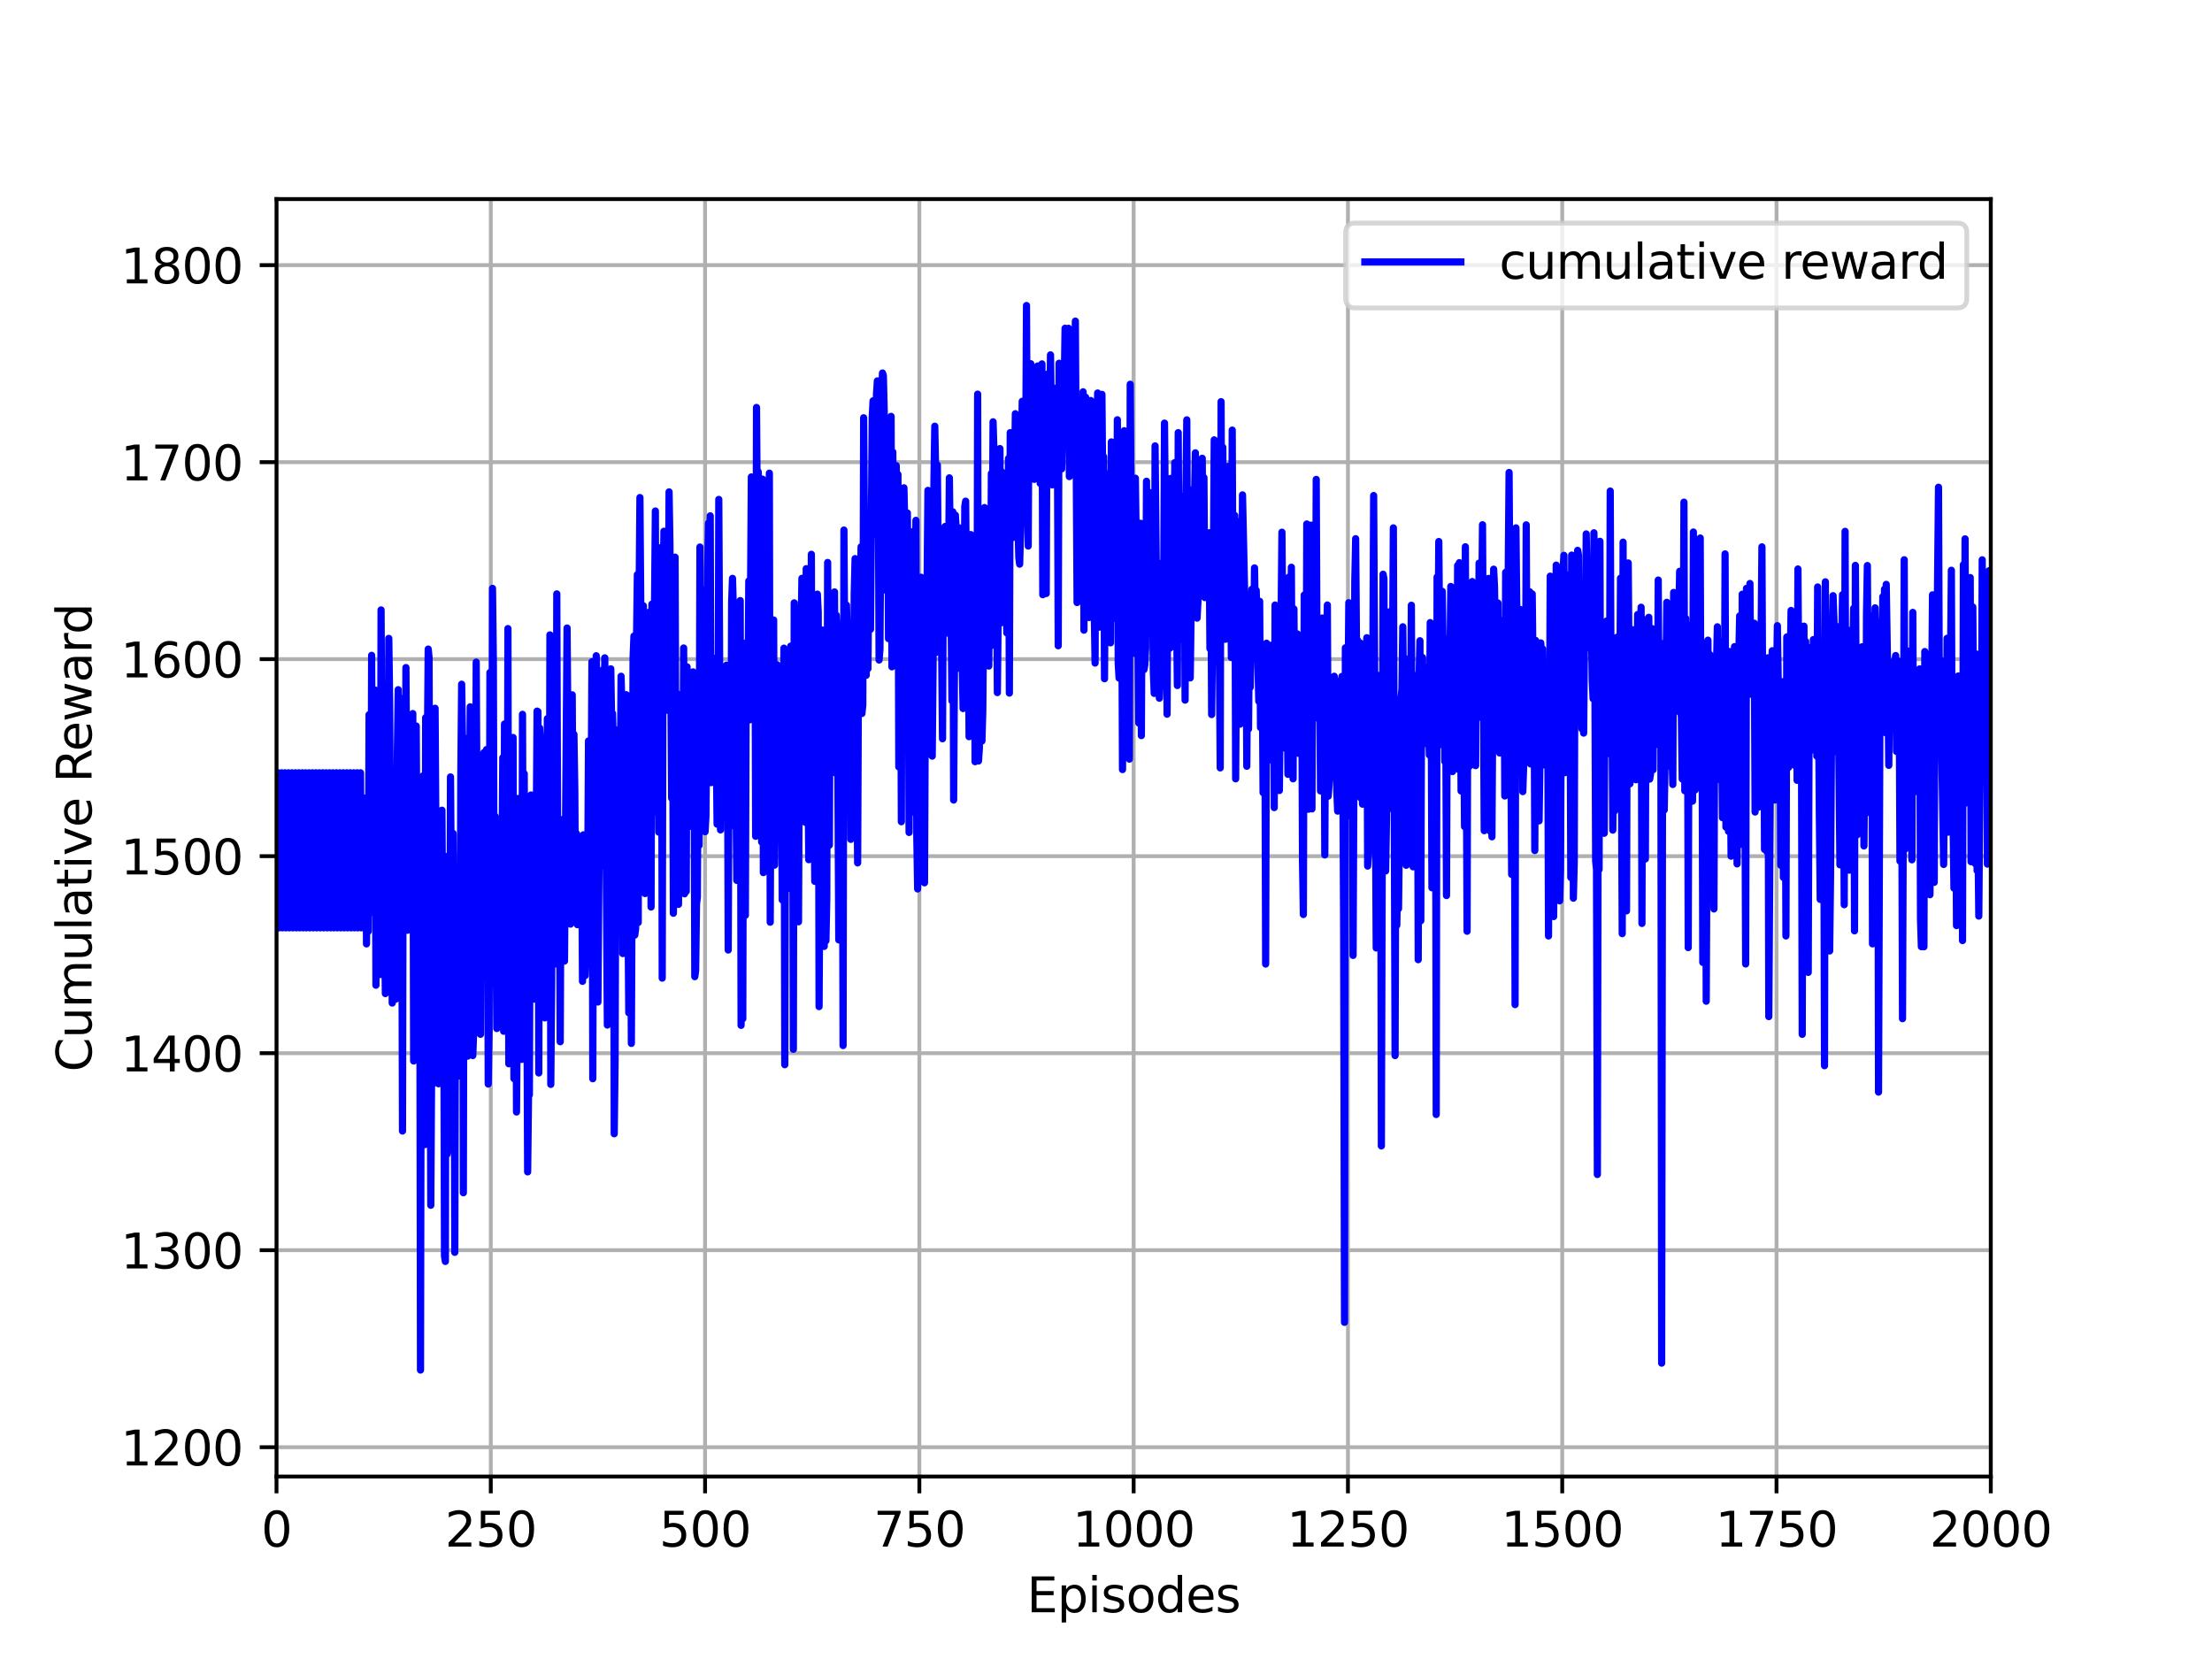 <?xml version="1.0" encoding="utf-8" standalone="no"?>
<!DOCTYPE svg PUBLIC "-//W3C//DTD SVG 1.1//EN"
  "http://www.w3.org/Graphics/SVG/1.1/DTD/svg11.dtd">
<svg height="345.6pt" version="1.1" viewBox="0 0 460.8 345.6" width="460.8pt" xmlns="http://www.w3.org/2000/svg" xmlns:xlink="http://www.w3.org/1999/xlink">
 <defs>
  <style type="text/css">*{stroke-linecap:butt;stroke-linejoin:round;}</style>
 </defs>
 <g id="figure_1">
  <g id="patch_1">
   <path d="M 0 345.6 
L 460.8 345.6 
L 460.8 0 
L 0 0 
z
" style="fill:#ffffff;"/>
  </g>
  <g id="axes_1">
   <g id="patch_2">
    <path d="M 57.6 307.584 
L 414.72 307.584 
L 414.72 41.472 
L 57.6 41.472 
z
" style="fill:#ffffff;"/>
   </g>
   <g id="matplotlib.axis_1">
    <g id="xtick_1">
     <g id="line2d_1">
      <path clip-path="url(#pf12bba2ab6)" d="M 57.6 307.584 
L 57.6 41.472 
" style="fill:none;stroke:#b0b0b0;stroke-linecap:square;stroke-width:0.8;"/>
     </g>
     <g id="line2d_2">
      <defs>
       <path d="M 0 0 
L 0 3.5 
" id="m200630b46c" style="stroke:#000000;stroke-width:0.8;"/>
      </defs>
      <g>
       <use style="stroke:#000000;stroke-width:0.8;" x="57.6" xlink:href="#m200630b46c" y="307.584"/>
      </g>
     </g>
     <g id="text_1">
      <!-- 0 -->
      <g transform="translate(54.419 322.182)scale(0.1 -0.1)">
       <defs>
        <path d="M 2034 4250 
Q 1547 4250 1301 3770 
Q 1056 3291 1056 2328 
Q 1056 1369 1301 889 
Q 1547 409 2034 409 
Q 2525 409 2770 889 
Q 3016 1369 3016 2328 
Q 3016 3291 2770 3770 
Q 2525 4250 2034 4250 
z
M 2034 4750 
Q 2819 4750 3233 4129 
Q 3647 3509 3647 2328 
Q 3647 1150 3233 529 
Q 2819 -91 2034 -91 
Q 1250 -91 836 529 
Q 422 1150 422 2328 
Q 422 3509 836 4129 
Q 1250 4750 2034 4750 
z
" id="DejaVuSans-30" transform="scale(0.016)"/>
       </defs>
       <use xlink:href="#DejaVuSans-30"/>
      </g>
     </g>
    </g>
    <g id="xtick_2">
     <g id="line2d_3">
      <path clip-path="url(#pf12bba2ab6)" d="M 102.24 307.584 
L 102.24 41.472 
" style="fill:none;stroke:#b0b0b0;stroke-linecap:square;stroke-width:0.8;"/>
     </g>
     <g id="line2d_4">
      <g>
       <use style="stroke:#000000;stroke-width:0.8;" x="102.24" xlink:href="#m200630b46c" y="307.584"/>
      </g>
     </g>
     <g id="text_2">
      <!-- 250 -->
      <g transform="translate(92.696 322.182)scale(0.1 -0.1)">
       <defs>
        <path d="M 1228 531 
L 3431 531 
L 3431 0 
L 469 0 
L 469 531 
Q 828 903 1448 1529 
Q 2069 2156 2228 2338 
Q 2531 2678 2651 2914 
Q 2772 3150 2772 3378 
Q 2772 3750 2511 3984 
Q 2250 4219 1831 4219 
Q 1534 4219 1204 4116 
Q 875 4013 500 3803 
L 500 4441 
Q 881 4594 1212 4672 
Q 1544 4750 1819 4750 
Q 2544 4750 2975 4387 
Q 3406 4025 3406 3419 
Q 3406 3131 3298 2873 
Q 3191 2616 2906 2266 
Q 2828 2175 2409 1742 
Q 1991 1309 1228 531 
z
" id="DejaVuSans-32" transform="scale(0.016)"/>
        <path d="M 691 4666 
L 3169 4666 
L 3169 4134 
L 1269 4134 
L 1269 2991 
Q 1406 3038 1543 3061 
Q 1681 3084 1819 3084 
Q 2600 3084 3056 2656 
Q 3513 2228 3513 1497 
Q 3513 744 3044 326 
Q 2575 -91 1722 -91 
Q 1428 -91 1123 -41 
Q 819 9 494 109 
L 494 744 
Q 775 591 1075 516 
Q 1375 441 1709 441 
Q 2250 441 2565 725 
Q 2881 1009 2881 1497 
Q 2881 1984 2565 2268 
Q 2250 2553 1709 2553 
Q 1456 2553 1204 2497 
Q 953 2441 691 2322 
L 691 4666 
z
" id="DejaVuSans-35" transform="scale(0.016)"/>
       </defs>
       <use xlink:href="#DejaVuSans-32"/>
       <use x="63.623" xlink:href="#DejaVuSans-35"/>
       <use x="127.246" xlink:href="#DejaVuSans-30"/>
      </g>
     </g>
    </g>
    <g id="xtick_3">
     <g id="line2d_5">
      <path clip-path="url(#pf12bba2ab6)" d="M 146.88 307.584 
L 146.88 41.472 
" style="fill:none;stroke:#b0b0b0;stroke-linecap:square;stroke-width:0.8;"/>
     </g>
     <g id="line2d_6">
      <g>
       <use style="stroke:#000000;stroke-width:0.8;" x="146.88" xlink:href="#m200630b46c" y="307.584"/>
      </g>
     </g>
     <g id="text_3">
      <!-- 500 -->
      <g transform="translate(137.336 322.182)scale(0.1 -0.1)">
       <use xlink:href="#DejaVuSans-35"/>
       <use x="63.623" xlink:href="#DejaVuSans-30"/>
       <use x="127.246" xlink:href="#DejaVuSans-30"/>
      </g>
     </g>
    </g>
    <g id="xtick_4">
     <g id="line2d_7">
      <path clip-path="url(#pf12bba2ab6)" d="M 191.52 307.584 
L 191.52 41.472 
" style="fill:none;stroke:#b0b0b0;stroke-linecap:square;stroke-width:0.8;"/>
     </g>
     <g id="line2d_8">
      <g>
       <use style="stroke:#000000;stroke-width:0.8;" x="191.52" xlink:href="#m200630b46c" y="307.584"/>
      </g>
     </g>
     <g id="text_4">
      <!-- 750 -->
      <g transform="translate(181.976 322.182)scale(0.1 -0.1)">
       <defs>
        <path d="M 525 4666 
L 3525 4666 
L 3525 4397 
L 1831 0 
L 1172 0 
L 2766 4134 
L 525 4134 
L 525 4666 
z
" id="DejaVuSans-37" transform="scale(0.016)"/>
       </defs>
       <use xlink:href="#DejaVuSans-37"/>
       <use x="63.623" xlink:href="#DejaVuSans-35"/>
       <use x="127.246" xlink:href="#DejaVuSans-30"/>
      </g>
     </g>
    </g>
    <g id="xtick_5">
     <g id="line2d_9">
      <path clip-path="url(#pf12bba2ab6)" d="M 236.16 307.584 
L 236.16 41.472 
" style="fill:none;stroke:#b0b0b0;stroke-linecap:square;stroke-width:0.8;"/>
     </g>
     <g id="line2d_10">
      <g>
       <use style="stroke:#000000;stroke-width:0.8;" x="236.16" xlink:href="#m200630b46c" y="307.584"/>
      </g>
     </g>
     <g id="text_5">
      <!-- 1000 -->
      <g transform="translate(223.435 322.182)scale(0.1 -0.1)">
       <defs>
        <path d="M 794 531 
L 1825 531 
L 1825 4091 
L 703 3866 
L 703 4441 
L 1819 4666 
L 2450 4666 
L 2450 531 
L 3481 531 
L 3481 0 
L 794 0 
L 794 531 
z
" id="DejaVuSans-31" transform="scale(0.016)"/>
       </defs>
       <use xlink:href="#DejaVuSans-31"/>
       <use x="63.623" xlink:href="#DejaVuSans-30"/>
       <use x="127.246" xlink:href="#DejaVuSans-30"/>
       <use x="190.869" xlink:href="#DejaVuSans-30"/>
      </g>
     </g>
    </g>
    <g id="xtick_6">
     <g id="line2d_11">
      <path clip-path="url(#pf12bba2ab6)" d="M 280.8 307.584 
L 280.8 41.472 
" style="fill:none;stroke:#b0b0b0;stroke-linecap:square;stroke-width:0.8;"/>
     </g>
     <g id="line2d_12">
      <g>
       <use style="stroke:#000000;stroke-width:0.8;" x="280.8" xlink:href="#m200630b46c" y="307.584"/>
      </g>
     </g>
     <g id="text_6">
      <!-- 1250 -->
      <g transform="translate(268.075 322.182)scale(0.1 -0.1)">
       <use xlink:href="#DejaVuSans-31"/>
       <use x="63.623" xlink:href="#DejaVuSans-32"/>
       <use x="127.246" xlink:href="#DejaVuSans-35"/>
       <use x="190.869" xlink:href="#DejaVuSans-30"/>
      </g>
     </g>
    </g>
    <g id="xtick_7">
     <g id="line2d_13">
      <path clip-path="url(#pf12bba2ab6)" d="M 325.44 307.584 
L 325.44 41.472 
" style="fill:none;stroke:#b0b0b0;stroke-linecap:square;stroke-width:0.8;"/>
     </g>
     <g id="line2d_14">
      <g>
       <use style="stroke:#000000;stroke-width:0.8;" x="325.44" xlink:href="#m200630b46c" y="307.584"/>
      </g>
     </g>
     <g id="text_7">
      <!-- 1500 -->
      <g transform="translate(312.715 322.182)scale(0.1 -0.1)">
       <use xlink:href="#DejaVuSans-31"/>
       <use x="63.623" xlink:href="#DejaVuSans-35"/>
       <use x="127.246" xlink:href="#DejaVuSans-30"/>
       <use x="190.869" xlink:href="#DejaVuSans-30"/>
      </g>
     </g>
    </g>
    <g id="xtick_8">
     <g id="line2d_15">
      <path clip-path="url(#pf12bba2ab6)" d="M 370.08 307.584 
L 370.08 41.472 
" style="fill:none;stroke:#b0b0b0;stroke-linecap:square;stroke-width:0.8;"/>
     </g>
     <g id="line2d_16">
      <g>
       <use style="stroke:#000000;stroke-width:0.8;" x="370.08" xlink:href="#m200630b46c" y="307.584"/>
      </g>
     </g>
     <g id="text_8">
      <!-- 1750 -->
      <g transform="translate(357.355 322.182)scale(0.1 -0.1)">
       <use xlink:href="#DejaVuSans-31"/>
       <use x="63.623" xlink:href="#DejaVuSans-37"/>
       <use x="127.246" xlink:href="#DejaVuSans-35"/>
       <use x="190.869" xlink:href="#DejaVuSans-30"/>
      </g>
     </g>
    </g>
    <g id="xtick_9">
     <g id="line2d_17">
      <path clip-path="url(#pf12bba2ab6)" d="M 414.72 307.584 
L 414.72 41.472 
" style="fill:none;stroke:#b0b0b0;stroke-linecap:square;stroke-width:0.8;"/>
     </g>
     <g id="line2d_18">
      <g>
       <use style="stroke:#000000;stroke-width:0.8;" x="414.72" xlink:href="#m200630b46c" y="307.584"/>
      </g>
     </g>
     <g id="text_9">
      <!-- 2000 -->
      <g transform="translate(401.995 322.182)scale(0.1 -0.1)">
       <use xlink:href="#DejaVuSans-32"/>
       <use x="63.623" xlink:href="#DejaVuSans-30"/>
       <use x="127.246" xlink:href="#DejaVuSans-30"/>
       <use x="190.869" xlink:href="#DejaVuSans-30"/>
      </g>
     </g>
    </g>
    <g id="text_10">
     <!-- Episodes -->
     <g transform="translate(213.918 335.861)scale(0.1 -0.1)">
      <defs>
       <path d="M 628 4666 
L 3578 4666 
L 3578 4134 
L 1259 4134 
L 1259 2753 
L 3481 2753 
L 3481 2222 
L 1259 2222 
L 1259 531 
L 3634 531 
L 3634 0 
L 628 0 
L 628 4666 
z
" id="DejaVuSans-45" transform="scale(0.016)"/>
       <path d="M 1159 525 
L 1159 -1331 
L 581 -1331 
L 581 3500 
L 1159 3500 
L 1159 2969 
Q 1341 3281 1617 3432 
Q 1894 3584 2278 3584 
Q 2916 3584 3314 3078 
Q 3713 2572 3713 1747 
Q 3713 922 3314 415 
Q 2916 -91 2278 -91 
Q 1894 -91 1617 61 
Q 1341 213 1159 525 
z
M 3116 1747 
Q 3116 2381 2855 2742 
Q 2594 3103 2138 3103 
Q 1681 3103 1420 2742 
Q 1159 2381 1159 1747 
Q 1159 1113 1420 752 
Q 1681 391 2138 391 
Q 2594 391 2855 752 
Q 3116 1113 3116 1747 
z
" id="DejaVuSans-70" transform="scale(0.016)"/>
       <path d="M 603 3500 
L 1178 3500 
L 1178 0 
L 603 0 
L 603 3500 
z
M 603 4863 
L 1178 4863 
L 1178 4134 
L 603 4134 
L 603 4863 
z
" id="DejaVuSans-69" transform="scale(0.016)"/>
       <path d="M 2834 3397 
L 2834 2853 
Q 2591 2978 2328 3040 
Q 2066 3103 1784 3103 
Q 1356 3103 1142 2972 
Q 928 2841 928 2578 
Q 928 2378 1081 2264 
Q 1234 2150 1697 2047 
L 1894 2003 
Q 2506 1872 2764 1633 
Q 3022 1394 3022 966 
Q 3022 478 2636 193 
Q 2250 -91 1575 -91 
Q 1294 -91 989 -36 
Q 684 19 347 128 
L 347 722 
Q 666 556 975 473 
Q 1284 391 1588 391 
Q 1994 391 2212 530 
Q 2431 669 2431 922 
Q 2431 1156 2273 1281 
Q 2116 1406 1581 1522 
L 1381 1569 
Q 847 1681 609 1914 
Q 372 2147 372 2553 
Q 372 3047 722 3315 
Q 1072 3584 1716 3584 
Q 2034 3584 2315 3537 
Q 2597 3491 2834 3397 
z
" id="DejaVuSans-73" transform="scale(0.016)"/>
       <path d="M 1959 3097 
Q 1497 3097 1228 2736 
Q 959 2375 959 1747 
Q 959 1119 1226 758 
Q 1494 397 1959 397 
Q 2419 397 2687 759 
Q 2956 1122 2956 1747 
Q 2956 2369 2687 2733 
Q 2419 3097 1959 3097 
z
M 1959 3584 
Q 2709 3584 3137 3096 
Q 3566 2609 3566 1747 
Q 3566 888 3137 398 
Q 2709 -91 1959 -91 
Q 1206 -91 779 398 
Q 353 888 353 1747 
Q 353 2609 779 3096 
Q 1206 3584 1959 3584 
z
" id="DejaVuSans-6f" transform="scale(0.016)"/>
       <path d="M 2906 2969 
L 2906 4863 
L 3481 4863 
L 3481 0 
L 2906 0 
L 2906 525 
Q 2725 213 2448 61 
Q 2172 -91 1784 -91 
Q 1150 -91 751 415 
Q 353 922 353 1747 
Q 353 2572 751 3078 
Q 1150 3584 1784 3584 
Q 2172 3584 2448 3432 
Q 2725 3281 2906 2969 
z
M 947 1747 
Q 947 1113 1208 752 
Q 1469 391 1925 391 
Q 2381 391 2643 752 
Q 2906 1113 2906 1747 
Q 2906 2381 2643 2742 
Q 2381 3103 1925 3103 
Q 1469 3103 1208 2742 
Q 947 2381 947 1747 
z
" id="DejaVuSans-64" transform="scale(0.016)"/>
       <path d="M 3597 1894 
L 3597 1613 
L 953 1613 
Q 991 1019 1311 708 
Q 1631 397 2203 397 
Q 2534 397 2845 478 
Q 3156 559 3463 722 
L 3463 178 
Q 3153 47 2828 -22 
Q 2503 -91 2169 -91 
Q 1331 -91 842 396 
Q 353 884 353 1716 
Q 353 2575 817 3079 
Q 1281 3584 2069 3584 
Q 2775 3584 3186 3129 
Q 3597 2675 3597 1894 
z
M 3022 2063 
Q 3016 2534 2758 2815 
Q 2500 3097 2075 3097 
Q 1594 3097 1305 2825 
Q 1016 2553 972 2059 
L 3022 2063 
z
" id="DejaVuSans-65" transform="scale(0.016)"/>
      </defs>
      <use xlink:href="#DejaVuSans-45"/>
      <use x="63.184" xlink:href="#DejaVuSans-70"/>
      <use x="126.66" xlink:href="#DejaVuSans-69"/>
      <use x="154.443" xlink:href="#DejaVuSans-73"/>
      <use x="206.543" xlink:href="#DejaVuSans-6f"/>
      <use x="267.725" xlink:href="#DejaVuSans-64"/>
      <use x="331.201" xlink:href="#DejaVuSans-65"/>
      <use x="392.725" xlink:href="#DejaVuSans-73"/>
     </g>
    </g>
   </g>
   <g id="matplotlib.axis_2">
    <g id="ytick_1">
     <g id="line2d_19">
      <path clip-path="url(#pf12bba2ab6)" d="M 57.6 301.48 
L 414.72 301.48 
" style="fill:none;stroke:#b0b0b0;stroke-linecap:square;stroke-width:0.8;"/>
     </g>
     <g id="line2d_20">
      <defs>
       <path d="M 0 0 
L -3.5 0 
" id="mdd622b4cd9" style="stroke:#000000;stroke-width:0.8;"/>
      </defs>
      <g>
       <use style="stroke:#000000;stroke-width:0.8;" x="57.6" xlink:href="#mdd622b4cd9" y="301.48"/>
      </g>
     </g>
     <g id="text_11">
      <!-- 1200 -->
      <g transform="translate(25.15 305.279)scale(0.1 -0.1)">
       <use xlink:href="#DejaVuSans-31"/>
       <use x="63.623" xlink:href="#DejaVuSans-32"/>
       <use x="127.246" xlink:href="#DejaVuSans-30"/>
       <use x="190.869" xlink:href="#DejaVuSans-30"/>
      </g>
     </g>
    </g>
    <g id="ytick_2">
     <g id="line2d_21">
      <path clip-path="url(#pf12bba2ab6)" d="M 57.6 260.439 
L 414.72 260.439 
" style="fill:none;stroke:#b0b0b0;stroke-linecap:square;stroke-width:0.8;"/>
     </g>
     <g id="line2d_22">
      <g>
       <use style="stroke:#000000;stroke-width:0.8;" x="57.6" xlink:href="#mdd622b4cd9" y="260.439"/>
      </g>
     </g>
     <g id="text_12">
      <!-- 1300 -->
      <g transform="translate(25.15 264.239)scale(0.1 -0.1)">
       <defs>
        <path d="M 2597 2516 
Q 3050 2419 3304 2112 
Q 3559 1806 3559 1356 
Q 3559 666 3084 287 
Q 2609 -91 1734 -91 
Q 1441 -91 1130 -33 
Q 819 25 488 141 
L 488 750 
Q 750 597 1062 519 
Q 1375 441 1716 441 
Q 2309 441 2620 675 
Q 2931 909 2931 1356 
Q 2931 1769 2642 2001 
Q 2353 2234 1838 2234 
L 1294 2234 
L 1294 2753 
L 1863 2753 
Q 2328 2753 2575 2939 
Q 2822 3125 2822 3475 
Q 2822 3834 2567 4026 
Q 2313 4219 1838 4219 
Q 1578 4219 1281 4162 
Q 984 4106 628 3988 
L 628 4550 
Q 988 4650 1302 4700 
Q 1616 4750 1894 4750 
Q 2613 4750 3031 4423 
Q 3450 4097 3450 3541 
Q 3450 3153 3228 2886 
Q 3006 2619 2597 2516 
z
" id="DejaVuSans-33" transform="scale(0.016)"/>
       </defs>
       <use xlink:href="#DejaVuSans-31"/>
       <use x="63.623" xlink:href="#DejaVuSans-33"/>
       <use x="127.246" xlink:href="#DejaVuSans-30"/>
       <use x="190.869" xlink:href="#DejaVuSans-30"/>
      </g>
     </g>
    </g>
    <g id="ytick_3">
     <g id="line2d_23">
      <path clip-path="url(#pf12bba2ab6)" d="M 57.6 219.398 
L 414.72 219.398 
" style="fill:none;stroke:#b0b0b0;stroke-linecap:square;stroke-width:0.8;"/>
     </g>
     <g id="line2d_24">
      <g>
       <use style="stroke:#000000;stroke-width:0.8;" x="57.6" xlink:href="#mdd622b4cd9" y="219.398"/>
      </g>
     </g>
     <g id="text_13">
      <!-- 1400 -->
      <g transform="translate(25.15 223.198)scale(0.1 -0.1)">
       <defs>
        <path d="M 2419 4116 
L 825 1625 
L 2419 1625 
L 2419 4116 
z
M 2253 4666 
L 3047 4666 
L 3047 1625 
L 3713 1625 
L 3713 1100 
L 3047 1100 
L 3047 0 
L 2419 0 
L 2419 1100 
L 313 1100 
L 313 1709 
L 2253 4666 
z
" id="DejaVuSans-34" transform="scale(0.016)"/>
       </defs>
       <use xlink:href="#DejaVuSans-31"/>
       <use x="63.623" xlink:href="#DejaVuSans-34"/>
       <use x="127.246" xlink:href="#DejaVuSans-30"/>
       <use x="190.869" xlink:href="#DejaVuSans-30"/>
      </g>
     </g>
    </g>
    <g id="ytick_4">
     <g id="line2d_25">
      <path clip-path="url(#pf12bba2ab6)" d="M 57.6 178.358 
L 414.72 178.358 
" style="fill:none;stroke:#b0b0b0;stroke-linecap:square;stroke-width:0.8;"/>
     </g>
     <g id="line2d_26">
      <g>
       <use style="stroke:#000000;stroke-width:0.8;" x="57.6" xlink:href="#mdd622b4cd9" y="178.358"/>
      </g>
     </g>
     <g id="text_14">
      <!-- 1500 -->
      <g transform="translate(25.15 182.157)scale(0.1 -0.1)">
       <use xlink:href="#DejaVuSans-31"/>
       <use x="63.623" xlink:href="#DejaVuSans-35"/>
       <use x="127.246" xlink:href="#DejaVuSans-30"/>
       <use x="190.869" xlink:href="#DejaVuSans-30"/>
      </g>
     </g>
    </g>
    <g id="ytick_5">
     <g id="line2d_27">
      <path clip-path="url(#pf12bba2ab6)" d="M 57.6 137.317 
L 414.72 137.317 
" style="fill:none;stroke:#b0b0b0;stroke-linecap:square;stroke-width:0.8;"/>
     </g>
     <g id="line2d_28">
      <g>
       <use style="stroke:#000000;stroke-width:0.8;" x="57.6" xlink:href="#mdd622b4cd9" y="137.317"/>
      </g>
     </g>
     <g id="text_15">
      <!-- 1600 -->
      <g transform="translate(25.15 141.116)scale(0.1 -0.1)">
       <defs>
        <path d="M 2113 2584 
Q 1688 2584 1439 2293 
Q 1191 2003 1191 1497 
Q 1191 994 1439 701 
Q 1688 409 2113 409 
Q 2538 409 2786 701 
Q 3034 994 3034 1497 
Q 3034 2003 2786 2293 
Q 2538 2584 2113 2584 
z
M 3366 4563 
L 3366 3988 
Q 3128 4100 2886 4159 
Q 2644 4219 2406 4219 
Q 1781 4219 1451 3797 
Q 1122 3375 1075 2522 
Q 1259 2794 1537 2939 
Q 1816 3084 2150 3084 
Q 2853 3084 3261 2657 
Q 3669 2231 3669 1497 
Q 3669 778 3244 343 
Q 2819 -91 2113 -91 
Q 1303 -91 875 529 
Q 447 1150 447 2328 
Q 447 3434 972 4092 
Q 1497 4750 2381 4750 
Q 2619 4750 2861 4703 
Q 3103 4656 3366 4563 
z
" id="DejaVuSans-36" transform="scale(0.016)"/>
       </defs>
       <use xlink:href="#DejaVuSans-31"/>
       <use x="63.623" xlink:href="#DejaVuSans-36"/>
       <use x="127.246" xlink:href="#DejaVuSans-30"/>
       <use x="190.869" xlink:href="#DejaVuSans-30"/>
      </g>
     </g>
    </g>
    <g id="ytick_6">
     <g id="line2d_29">
      <path clip-path="url(#pf12bba2ab6)" d="M 57.6 96.276 
L 414.72 96.276 
" style="fill:none;stroke:#b0b0b0;stroke-linecap:square;stroke-width:0.8;"/>
     </g>
     <g id="line2d_30">
      <g>
       <use style="stroke:#000000;stroke-width:0.8;" x="57.6" xlink:href="#mdd622b4cd9" y="96.276"/>
      </g>
     </g>
     <g id="text_16">
      <!-- 1700 -->
      <g transform="translate(25.15 100.075)scale(0.1 -0.1)">
       <use xlink:href="#DejaVuSans-31"/>
       <use x="63.623" xlink:href="#DejaVuSans-37"/>
       <use x="127.246" xlink:href="#DejaVuSans-30"/>
       <use x="190.869" xlink:href="#DejaVuSans-30"/>
      </g>
     </g>
    </g>
    <g id="ytick_7">
     <g id="line2d_31">
      <path clip-path="url(#pf12bba2ab6)" d="M 57.6 55.235 
L 414.72 55.235 
" style="fill:none;stroke:#b0b0b0;stroke-linecap:square;stroke-width:0.8;"/>
     </g>
     <g id="line2d_32">
      <g>
       <use style="stroke:#000000;stroke-width:0.8;" x="57.6" xlink:href="#mdd622b4cd9" y="55.235"/>
      </g>
     </g>
     <g id="text_17">
      <!-- 1800 -->
      <g transform="translate(25.15 59.034)scale(0.1 -0.1)">
       <defs>
        <path d="M 2034 2216 
Q 1584 2216 1326 1975 
Q 1069 1734 1069 1313 
Q 1069 891 1326 650 
Q 1584 409 2034 409 
Q 2484 409 2743 651 
Q 3003 894 3003 1313 
Q 3003 1734 2745 1975 
Q 2488 2216 2034 2216 
z
M 1403 2484 
Q 997 2584 770 2862 
Q 544 3141 544 3541 
Q 544 4100 942 4425 
Q 1341 4750 2034 4750 
Q 2731 4750 3128 4425 
Q 3525 4100 3525 3541 
Q 3525 3141 3298 2862 
Q 3072 2584 2669 2484 
Q 3125 2378 3379 2068 
Q 3634 1759 3634 1313 
Q 3634 634 3220 271 
Q 2806 -91 2034 -91 
Q 1263 -91 848 271 
Q 434 634 434 1313 
Q 434 1759 690 2068 
Q 947 2378 1403 2484 
z
M 1172 3481 
Q 1172 3119 1398 2916 
Q 1625 2713 2034 2713 
Q 2441 2713 2670 2916 
Q 2900 3119 2900 3481 
Q 2900 3844 2670 4047 
Q 2441 4250 2034 4250 
Q 1625 4250 1398 4047 
Q 1172 3844 1172 3481 
z
" id="DejaVuSans-38" transform="scale(0.016)"/>
       </defs>
       <use xlink:href="#DejaVuSans-31"/>
       <use x="63.623" xlink:href="#DejaVuSans-38"/>
       <use x="127.246" xlink:href="#DejaVuSans-30"/>
       <use x="190.869" xlink:href="#DejaVuSans-30"/>
      </g>
     </g>
    </g>
    <g id="text_18">
     <!-- Cumulative Reward -->
     <g transform="translate(19.07 223.276)rotate(-90)scale(0.1 -0.1)">
      <defs>
       <path d="M 4122 4306 
L 4122 3641 
Q 3803 3938 3442 4084 
Q 3081 4231 2675 4231 
Q 1875 4231 1450 3742 
Q 1025 3253 1025 2328 
Q 1025 1406 1450 917 
Q 1875 428 2675 428 
Q 3081 428 3442 575 
Q 3803 722 4122 1019 
L 4122 359 
Q 3791 134 3420 21 
Q 3050 -91 2638 -91 
Q 1578 -91 968 557 
Q 359 1206 359 2328 
Q 359 3453 968 4101 
Q 1578 4750 2638 4750 
Q 3056 4750 3426 4639 
Q 3797 4528 4122 4306 
z
" id="DejaVuSans-43" transform="scale(0.016)"/>
       <path d="M 544 1381 
L 544 3500 
L 1119 3500 
L 1119 1403 
Q 1119 906 1312 657 
Q 1506 409 1894 409 
Q 2359 409 2629 706 
Q 2900 1003 2900 1516 
L 2900 3500 
L 3475 3500 
L 3475 0 
L 2900 0 
L 2900 538 
Q 2691 219 2414 64 
Q 2138 -91 1772 -91 
Q 1169 -91 856 284 
Q 544 659 544 1381 
z
M 1991 3584 
L 1991 3584 
z
" id="DejaVuSans-75" transform="scale(0.016)"/>
       <path d="M 3328 2828 
Q 3544 3216 3844 3400 
Q 4144 3584 4550 3584 
Q 5097 3584 5394 3201 
Q 5691 2819 5691 2113 
L 5691 0 
L 5113 0 
L 5113 2094 
Q 5113 2597 4934 2840 
Q 4756 3084 4391 3084 
Q 3944 3084 3684 2787 
Q 3425 2491 3425 1978 
L 3425 0 
L 2847 0 
L 2847 2094 
Q 2847 2600 2669 2842 
Q 2491 3084 2119 3084 
Q 1678 3084 1418 2786 
Q 1159 2488 1159 1978 
L 1159 0 
L 581 0 
L 581 3500 
L 1159 3500 
L 1159 2956 
Q 1356 3278 1631 3431 
Q 1906 3584 2284 3584 
Q 2666 3584 2933 3390 
Q 3200 3197 3328 2828 
z
" id="DejaVuSans-6d" transform="scale(0.016)"/>
       <path d="M 603 4863 
L 1178 4863 
L 1178 0 
L 603 0 
L 603 4863 
z
" id="DejaVuSans-6c" transform="scale(0.016)"/>
       <path d="M 2194 1759 
Q 1497 1759 1228 1600 
Q 959 1441 959 1056 
Q 959 750 1161 570 
Q 1363 391 1709 391 
Q 2188 391 2477 730 
Q 2766 1069 2766 1631 
L 2766 1759 
L 2194 1759 
z
M 3341 1997 
L 3341 0 
L 2766 0 
L 2766 531 
Q 2569 213 2275 61 
Q 1981 -91 1556 -91 
Q 1019 -91 701 211 
Q 384 513 384 1019 
Q 384 1609 779 1909 
Q 1175 2209 1959 2209 
L 2766 2209 
L 2766 2266 
Q 2766 2663 2505 2880 
Q 2244 3097 1772 3097 
Q 1472 3097 1187 3025 
Q 903 2953 641 2809 
L 641 3341 
Q 956 3463 1253 3523 
Q 1550 3584 1831 3584 
Q 2591 3584 2966 3190 
Q 3341 2797 3341 1997 
z
" id="DejaVuSans-61" transform="scale(0.016)"/>
       <path d="M 1172 4494 
L 1172 3500 
L 2356 3500 
L 2356 3053 
L 1172 3053 
L 1172 1153 
Q 1172 725 1289 603 
Q 1406 481 1766 481 
L 2356 481 
L 2356 0 
L 1766 0 
Q 1100 0 847 248 
Q 594 497 594 1153 
L 594 3053 
L 172 3053 
L 172 3500 
L 594 3500 
L 594 4494 
L 1172 4494 
z
" id="DejaVuSans-74" transform="scale(0.016)"/>
       <path d="M 191 3500 
L 800 3500 
L 1894 563 
L 2988 3500 
L 3597 3500 
L 2284 0 
L 1503 0 
L 191 3500 
z
" id="DejaVuSans-76" transform="scale(0.016)"/>
       <path id="DejaVuSans-20" transform="scale(0.016)"/>
       <path d="M 2841 2188 
Q 3044 2119 3236 1894 
Q 3428 1669 3622 1275 
L 4263 0 
L 3584 0 
L 2988 1197 
Q 2756 1666 2539 1819 
Q 2322 1972 1947 1972 
L 1259 1972 
L 1259 0 
L 628 0 
L 628 4666 
L 2053 4666 
Q 2853 4666 3247 4331 
Q 3641 3997 3641 3322 
Q 3641 2881 3436 2590 
Q 3231 2300 2841 2188 
z
M 1259 4147 
L 1259 2491 
L 2053 2491 
Q 2509 2491 2742 2702 
Q 2975 2913 2975 3322 
Q 2975 3731 2742 3939 
Q 2509 4147 2053 4147 
L 1259 4147 
z
" id="DejaVuSans-52" transform="scale(0.016)"/>
       <path d="M 269 3500 
L 844 3500 
L 1563 769 
L 2278 3500 
L 2956 3500 
L 3675 769 
L 4391 3500 
L 4966 3500 
L 4050 0 
L 3372 0 
L 2619 2869 
L 1863 0 
L 1184 0 
L 269 3500 
z
" id="DejaVuSans-77" transform="scale(0.016)"/>
       <path d="M 2631 2963 
Q 2534 3019 2420 3045 
Q 2306 3072 2169 3072 
Q 1681 3072 1420 2755 
Q 1159 2438 1159 1844 
L 1159 0 
L 581 0 
L 581 3500 
L 1159 3500 
L 1159 2956 
Q 1341 3275 1631 3429 
Q 1922 3584 2338 3584 
Q 2397 3584 2469 3576 
Q 2541 3569 2628 3553 
L 2631 2963 
z
" id="DejaVuSans-72" transform="scale(0.016)"/>
      </defs>
      <use xlink:href="#DejaVuSans-43"/>
      <use x="69.824" xlink:href="#DejaVuSans-75"/>
      <use x="133.203" xlink:href="#DejaVuSans-6d"/>
      <use x="230.615" xlink:href="#DejaVuSans-75"/>
      <use x="293.994" xlink:href="#DejaVuSans-6c"/>
      <use x="321.777" xlink:href="#DejaVuSans-61"/>
      <use x="383.057" xlink:href="#DejaVuSans-74"/>
      <use x="422.266" xlink:href="#DejaVuSans-69"/>
      <use x="450.049" xlink:href="#DejaVuSans-76"/>
      <use x="509.229" xlink:href="#DejaVuSans-65"/>
      <use x="570.752" xlink:href="#DejaVuSans-20"/>
      <use x="602.539" xlink:href="#DejaVuSans-52"/>
      <use x="667.521" xlink:href="#DejaVuSans-65"/>
      <use x="729.045" xlink:href="#DejaVuSans-77"/>
      <use x="810.832" xlink:href="#DejaVuSans-61"/>
      <use x="872.111" xlink:href="#DejaVuSans-72"/>
      <use x="911.475" xlink:href="#DejaVuSans-64"/>
     </g>
    </g>
   </g>
   <g id="line2d_33">
    <path clip-path="url(#pf12bba2ab6)" d="M 57.6 183.614 
L 57.779 164.722 
L 57.957 160.984 
L 58.136 193.287 
L 58.314 183.614 
L 58.493 164.722 
L 58.671 160.984 
L 58.85 193.287 
L 59.028 183.614 
L 59.207 164.722 
L 59.386 160.984 
L 59.564 193.287 
L 59.743 183.614 
L 59.921 164.722 
L 60.1 160.984 
L 60.278 193.287 
L 60.457 183.614 
L 60.636 164.722 
L 60.814 160.984 
L 60.993 193.287 
L 61.171 183.614 
L 61.35 164.722 
L 61.528 160.984 
L 61.707 193.287 
L 61.885 183.614 
L 62.064 164.722 
L 62.243 160.984 
L 62.421 193.287 
L 62.6 183.614 
L 62.778 164.722 
L 62.957 160.984 
L 63.135 193.287 
L 63.314 183.614 
L 63.492 164.722 
L 63.671 160.984 
L 63.85 193.287 
L 64.028 183.614 
L 64.207 164.722 
L 64.385 160.984 
L 64.564 193.287 
L 64.742 183.614 
L 64.921 164.722 
L 65.1 160.984 
L 65.278 193.287 
L 65.457 183.614 
L 65.635 164.722 
L 65.814 160.984 
L 65.992 193.287 
L 66.171 183.614 
L 66.349 164.722 
L 66.528 160.984 
L 66.707 193.287 
L 66.885 183.614 
L 67.064 164.722 
L 67.242 160.984 
L 67.421 193.287 
L 67.599 183.614 
L 67.778 164.722 
L 67.956 160.984 
L 68.135 193.287 
L 68.314 183.614 
L 68.492 164.722 
L 68.671 160.984 
L 68.849 193.287 
L 69.028 183.614 
L 69.206 164.722 
L 69.385 160.984 
L 69.564 193.287 
L 69.742 183.614 
L 69.921 164.722 
L 70.099 160.984 
L 70.278 193.287 
L 70.456 183.614 
L 70.635 164.722 
L 70.813 160.984 
L 70.992 193.287 
L 71.171 183.614 
L 71.349 164.722 
L 71.528 160.984 
L 71.706 193.287 
L 71.885 183.614 
L 72.063 164.722 
L 72.242 160.984 
L 72.42 193.287 
L 72.599 183.614 
L 72.778 164.722 
L 72.956 160.984 
L 73.135 193.287 
L 73.313 183.614 
L 73.492 164.722 
L 73.67 160.984 
L 73.849 193.287 
L 74.028 183.614 
L 74.206 164.722 
L 74.385 160.984 
L 74.563 193.287 
L 74.742 183.614 
L 74.92 164.722 
L 75.099 160.984 
L 75.277 193.287 
L 75.456 192.612 
L 75.635 185.315 
L 75.813 171.861 
L 75.992 191.222 
L 76.17 166.222 
L 76.349 196.63 
L 76.527 180.623 
L 76.706 194.02 
L 76.884 148.88 
L 77.063 187.147 
L 77.242 190.103 
L 77.42 136.521 
L 77.599 180.026 
L 78.134 143.748 
L 78.313 205.239 
L 78.492 151.352 
L 78.67 156.63 
L 79.027 177.785 
L 79.206 203.013 
L 79.384 127.059 
L 79.741 196.975 
L 79.92 190.826 
L 80.099 190.066 
L 80.277 206.981 
L 80.456 147.63 
L 80.634 156.086 
L 80.813 197.372 
L 80.991 132.983 
L 81.17 146.056 
L 81.348 177.094 
L 81.527 169.317 
L 81.706 208.953 
L 82.063 161.993 
L 82.42 208.149 
L 82.777 156.312 
L 82.956 143.674 
L 83.134 189.017 
L 83.313 172.094 
L 83.491 205.505 
L 83.67 173.369 
L 83.848 235.612 
L 84.027 145.477 
L 84.384 186.609 
L 84.563 139.066 
L 84.92 193.784 
L 85.098 183.29 
L 85.277 189.107 
L 85.455 166.083 
L 85.634 192.428 
L 85.812 183.85 
L 85.991 148.648 
L 86.17 221.021 
L 86.348 170.6 
L 86.527 176.362 
L 86.705 151.243 
L 86.884 183.949 
L 87.062 175.135 
L 87.241 192.184 
L 87.42 174.507 
L 87.598 285.408 
L 87.777 187.542 
L 88.134 161.619 
L 88.491 238.452 
L 88.669 149.5 
L 88.848 155.161 
L 89.027 156.072 
L 89.205 135.217 
L 89.384 137.043 
L 89.741 251.08 
L 90.098 192.263 
L 90.276 162.578 
L 90.455 225.612 
L 90.634 147.547 
L 90.812 174.032 
L 90.991 170.079 
L 91.348 225.766 
L 91.526 182.534 
L 91.705 205.145 
L 91.884 175.832 
L 92.062 168.78 
L 92.241 198.908 
L 92.419 195.901 
L 92.598 261.665 
L 92.776 262.778 
L 92.955 178.415 
L 93.133 240.439 
L 93.312 185.461 
L 93.669 220.987 
L 93.848 161.849 
L 94.026 184.691 
L 94.205 239.596 
L 94.383 173.618 
L 94.562 194.721 
L 94.74 260.885 
L 94.919 196.136 
L 95.098 187.334 
L 95.276 223.102 
L 95.455 185.85 
L 95.633 183.07 
L 95.812 224.156 
L 95.99 162.609 
L 96.169 142.534 
L 96.348 153.868 
L 96.526 248.469 
L 96.705 153.725 
L 96.883 185.596 
L 97.062 159.617 
L 97.419 220.024 
L 97.597 180.579 
L 97.776 177.603 
L 97.955 147.239 
L 98.133 209.989 
L 98.312 194.713 
L 98.49 219.896 
L 98.669 215.009 
L 98.847 150.46 
L 99.026 179.006 
L 99.204 137.931 
L 99.383 171.646 
L 99.562 168.443 
L 99.74 180.088 
L 99.919 158.155 
L 100.097 215.468 
L 100.276 170.562 
L 100.454 182.14 
L 100.812 156.77 
L 100.99 200.891 
L 101.347 156.149 
L 101.526 159.284 
L 101.704 225.82 
L 101.883 214.389 
L 102.061 140.101 
L 102.419 205.101 
L 102.597 122.573 
L 102.776 137.971 
L 102.954 201.488 
L 103.133 170.04 
L 103.49 214.258 
L 103.668 213.677 
L 103.847 179.115 
L 104.204 197.438 
L 104.383 177.857 
L 104.561 182.097 
L 104.74 157.85 
L 104.918 214.83 
L 105.097 150.823 
L 105.276 181.872 
L 105.454 158.704 
L 105.633 211.131 
L 105.811 130.946 
L 105.99 221.601 
L 106.168 161.641 
L 106.525 204.662 
L 106.704 185.84 
L 106.883 153.629 
L 107.061 224.688 
L 107.24 222.631 
L 107.418 173.171 
L 107.597 231.649 
L 107.775 209.35 
L 107.954 166.333 
L 108.49 201.122 
L 108.668 220.693 
L 108.847 148.809 
L 109.025 200.843 
L 109.204 161.17 
L 109.382 208.206 
L 109.561 212.059 
L 109.74 202.045 
L 109.918 244.125 
L 110.097 228.32 
L 110.275 228.072 
L 110.454 180.449 
L 110.632 165.606 
L 110.811 191.313 
L 110.989 191.235 
L 111.168 190.567 
L 111.347 208.132 
L 111.525 175.317 
L 111.704 173.795 
L 111.882 148.138 
L 112.061 148.241 
L 112.239 223.517 
L 112.418 151.655 
L 112.596 154.499 
L 112.775 175.003 
L 112.954 181.942 
L 113.132 211.211 
L 113.311 184.55 
L 113.489 212.043 
L 113.668 182.161 
L 113.846 199.247 
L 114.025 149.703 
L 114.204 211.164 
L 114.382 202.296 
L 114.561 132.26 
L 114.739 225.897 
L 114.918 205.281 
L 115.096 151.561 
L 115.453 200.873 
L 115.632 171.532 
L 115.811 196.029 
L 115.989 123.716 
L 116.168 176.945 
L 116.346 180.6 
L 116.525 180.903 
L 116.703 217.013 
L 116.882 176.885 
L 117.06 170.752 
L 117.239 185.558 
L 117.418 190.013 
L 117.596 200.209 
L 118.132 130.827 
L 118.489 174.632 
L 118.668 145.859 
L 118.846 192.506 
L 119.025 147.694 
L 119.203 144.747 
L 119.382 176.878 
L 119.56 152.968 
L 119.739 164.153 
L 119.917 191.248 
L 120.096 173.662 
L 120.275 192.623 
L 120.81 180.814 
L 120.989 184.142 
L 121.167 175.302 
L 121.346 204.43 
L 121.524 173.914 
L 121.703 180.081 
L 121.882 203.25 
L 122.06 197.476 
L 122.239 200.251 
L 122.417 186.038 
L 122.596 154.354 
L 122.774 199.031 
L 123.132 169.339 
L 123.31 137.858 
L 123.489 224.719 
L 123.667 159.098 
L 123.846 195.714 
L 124.203 136.605 
L 124.381 144.342 
L 124.56 208.736 
L 124.917 162.582 
L 125.096 174.876 
L 125.274 146.144 
L 125.453 180.338 
L 125.631 139.505 
L 125.81 167.524 
L 125.988 137.038 
L 126.524 213.539 
L 126.881 177.187 
L 127.06 185.365 
L 127.238 139.33 
L 127.417 150.586 
L 127.596 148.623 
L 127.774 155.005 
L 127.953 236.182 
L 128.131 221.187 
L 128.31 169.17 
L 128.488 181.179 
L 128.667 152.053 
L 128.845 191.824 
L 129.024 152.374 
L 129.203 164.503 
L 129.381 140.873 
L 129.56 147.517 
L 129.738 198.651 
L 129.917 154.405 
L 130.095 172.098 
L 130.452 144.72 
L 130.988 210.984 
L 131.345 176.83 
L 131.524 217.359 
L 131.881 137.009 
L 132.06 132.512 
L 132.238 194.799 
L 132.417 193.456 
L 132.595 133.265 
L 132.774 119.707 
L 132.952 192.17 
L 133.131 124.694 
L 133.309 103.65 
L 133.667 149.883 
L 133.845 141.138 
L 134.024 126.192 
L 134.202 175.147 
L 134.381 186.142 
L 134.559 185.286 
L 134.738 180.411 
L 134.916 160.2 
L 135.095 172.856 
L 135.274 127.505 
L 135.452 132.489 
L 135.631 188.955 
L 135.809 125.853 
L 135.988 145.396 
L 136.166 146.583 
L 136.524 106.445 
L 136.702 169.224 
L 136.881 116.255 
L 137.238 173.356 
L 137.595 121.309 
L 137.773 114.023 
L 137.952 203.762 
L 138.131 125.26 
L 138.309 110.67 
L 138.488 145.564 
L 138.666 146.05 
L 138.845 147.958 
L 139.023 135.434 
L 139.202 132.602 
L 139.38 102.469 
L 139.559 113.494 
L 139.916 166.273 
L 140.095 139.105 
L 140.273 190.252 
L 140.452 181.921 
L 140.63 116.067 
L 140.809 165.456 
L 140.988 144.416 
L 141.166 161.086 
L 141.345 188.401 
L 141.523 148.699 
L 141.88 171.344 
L 142.059 159.993 
L 142.237 172.605 
L 142.416 134.987 
L 142.595 186.194 
L 142.773 178.541 
L 142.952 185.691 
L 143.13 138.922 
L 143.309 171.826 
L 143.666 162.415 
L 143.844 172.137 
L 144.023 169.516 
L 144.202 143.421 
L 144.38 139.966 
L 144.559 141.562 
L 144.737 203.458 
L 144.916 202.177 
L 145.094 188.355 
L 145.273 186.89 
L 145.452 151.892 
L 145.63 176.11 
L 145.809 113.96 
L 145.987 163.059 
L 146.166 152.84 
L 146.344 128.607 
L 146.523 128.915 
L 146.701 122.894 
L 146.88 173.267 
L 147.059 170.022 
L 147.237 151.256 
L 147.416 118.421 
L 147.594 108.964 
L 147.773 126.66 
L 147.951 107.461 
L 148.13 163.041 
L 148.308 138.776 
L 148.487 139.656 
L 148.666 149.239 
L 149.023 137.111 
L 149.38 171.687 
L 149.558 166.974 
L 149.737 104.036 
L 150.094 172.886 
L 150.273 148.824 
L 150.63 162.171 
L 150.808 152.988 
L 150.987 158.922 
L 151.344 138.568 
L 151.523 143.846 
L 151.701 197.905 
L 151.88 153.977 
L 152.058 172.215 
L 152.237 167.465 
L 152.415 125.421 
L 152.594 120.485 
L 152.951 133.116 
L 153.13 166.105 
L 153.308 164.181 
L 153.487 183.398 
L 153.665 130.978 
L 154.022 183.517 
L 154.201 125.11 
L 154.38 213.602 
L 154.558 153.81 
L 154.737 212.222 
L 154.915 133.987 
L 155.094 145.136 
L 155.272 190.671 
L 155.451 140.823 
L 155.808 148.303 
L 155.987 121.026 
L 156.165 149.96 
L 156.522 99.354 
L 156.701 148.013 
L 156.879 113.397 
L 157.058 148.896 
L 157.236 116.694 
L 157.415 174.213 
L 157.594 84.885 
L 157.772 109.319 
L 157.951 98.282 
L 158.129 102.666 
L 158.308 152.486 
L 158.486 111.119 
L 158.665 175.4 
L 158.844 99.811 
L 159.022 181.785 
L 159.201 110.926 
L 159.379 163.381 
L 159.736 140.414 
L 159.915 154.795 
L 160.272 98.57 
L 160.451 192.111 
L 160.629 153.962 
L 160.808 150.781 
L 160.986 132.373 
L 161.165 129.155 
L 161.343 180.225 
L 161.7 138.918 
L 161.879 138.468 
L 162.236 147.37 
L 162.415 156.346 
L 162.593 143.279 
L 162.772 152.146 
L 162.95 187.461 
L 163.308 135.022 
L 163.486 221.8 
L 163.665 154.896 
L 163.843 153.007 
L 164.022 141.348 
L 164.2 185.075 
L 164.379 139.691 
L 164.557 170.472 
L 164.736 134.596 
L 164.915 141.113 
L 165.093 143.501 
L 165.272 218.591 
L 165.45 125.583 
L 165.629 142.355 
L 165.807 144.694 
L 165.986 144.67 
L 166.164 189.32 
L 166.343 192.026 
L 166.522 151.126 
L 166.7 168.945 
L 166.879 131.032 
L 167.057 120.479 
L 167.236 129.535 
L 167.414 129.141 
L 167.593 165.305 
L 167.772 171.319 
L 167.95 118.465 
L 168.129 150.991 
L 168.307 160.144 
L 168.486 179.089 
L 168.664 160.791 
L 168.843 157.239 
L 169.021 115.471 
L 169.2 170.294 
L 169.379 146.442 
L 169.736 183.604 
L 169.914 151.403 
L 170.093 151.773 
L 170.271 123.777 
L 170.45 127.556 
L 170.628 209.693 
L 170.986 148.63 
L 171.164 153.515 
L 171.343 131.259 
L 171.521 179.879 
L 171.7 197.154 
L 171.878 132.817 
L 172.057 195.976 
L 172.236 187.264 
L 172.414 117.171 
L 172.593 165.311 
L 172.771 176.066 
L 172.95 132.304 
L 173.128 132.556 
L 173.485 158.564 
L 173.843 123.304 
L 174.021 160.991 
L 174.2 128.146 
L 174.378 131.856 
L 174.735 195.796 
L 174.914 132.854 
L 175.271 172.566 
L 175.45 149.953 
L 175.628 217.812 
L 175.807 110.419 
L 175.985 138.599 
L 176.342 126.065 
L 176.521 133.508 
L 176.7 151.005 
L 176.878 136.711 
L 177.057 137.621 
L 177.235 174.855 
L 177.592 143.965 
L 177.771 160.04 
L 177.949 123.644 
L 178.128 116.369 
L 178.664 179.759 
L 178.842 137.042 
L 179.021 133.318 
L 179.378 113.915 
L 179.556 148.636 
L 179.735 146.884 
L 179.914 87.029 
L 180.271 140.05 
L 180.449 140.67 
L 180.628 126.527 
L 180.806 139.296 
L 180.985 120.448 
L 181.164 130.39 
L 181.342 131.099 
L 181.699 86.862 
L 181.878 83.493 
L 182.056 111.302 
L 182.235 106.457 
L 182.592 82.059 
L 182.771 79.346 
L 182.949 95.101 
L 183.128 137.494 
L 183.306 135.32 
L 183.663 81.929 
L 183.842 77.7 
L 184.02 78.244 
L 184.199 85.795 
L 184.378 122.917 
L 184.556 103.326 
L 184.735 98.698 
L 184.913 99.748 
L 185.092 133.038 
L 185.27 130.588 
L 185.449 114.999 
L 185.628 86.736 
L 185.806 138.912 
L 185.985 94.172 
L 186.163 117.282 
L 186.342 107.219 
L 186.52 131.926 
L 186.699 96.987 
L 186.877 109.978 
L 187.056 98.835 
L 187.235 159.75 
L 187.413 119.283 
L 187.592 122.197 
L 187.77 171.182 
L 187.949 104.738 
L 188.127 106.488 
L 188.306 101.62 
L 188.484 109.4 
L 188.663 111.404 
L 188.842 154.333 
L 189.02 106.861 
L 189.199 128.403 
L 189.377 173.418 
L 189.556 120.3 
L 189.734 127.415 
L 189.913 146.667 
L 190.092 134.328 
L 190.27 110.702 
L 190.449 169.198 
L 190.627 122.383 
L 190.806 108.397 
L 190.984 174.13 
L 191.163 185.181 
L 191.52 138.891 
L 191.699 124.751 
L 191.877 120.252 
L 192.056 179.944 
L 192.234 180.439 
L 192.413 144.17 
L 192.591 183.9 
L 192.77 144.813 
L 192.948 142.112 
L 193.306 102.155 
L 193.484 109.045 
L 193.663 110.423 
L 194.02 122.11 
L 194.198 157.514 
L 194.377 138.864 
L 194.556 100.233 
L 194.734 88.787 
L 194.913 98.312 
L 195.091 135.882 
L 195.27 96.852 
L 195.448 116.762 
L 195.627 116.635 
L 195.805 121.411 
L 195.984 133.844 
L 196.163 135.362 
L 196.341 153.9 
L 196.52 117.76 
L 196.698 130.497 
L 196.877 109.673 
L 197.412 131.888 
L 197.591 119.812 
L 197.77 99.544 
L 198.127 128.097 
L 198.305 145.986 
L 198.484 106.611 
L 198.662 166.66 
L 199.02 107.306 
L 199.198 110.259 
L 199.377 139.258 
L 199.555 111.872 
L 199.734 121.789 
L 199.912 109.981 
L 200.091 127.504 
L 200.269 129.411 
L 200.627 147.605 
L 200.805 136.135 
L 200.984 105.554 
L 201.162 104.403 
L 201.341 124.664 
L 201.519 115.933 
L 201.698 126.814 
L 201.876 153.462 
L 202.055 119.333 
L 202.234 111.363 
L 202.412 142.676 
L 202.591 151.656 
L 202.769 149.812 
L 202.948 116.523 
L 203.126 158.674 
L 203.305 113.165 
L 203.484 157.557 
L 203.662 82.106 
L 203.841 158.53 
L 204.019 155.879 
L 204.198 114.411 
L 204.376 129.181 
L 204.555 154.373 
L 204.733 148.077 
L 205.091 105.736 
L 205.269 118.795 
L 205.448 111.931 
L 205.626 125.695 
L 205.805 124.972 
L 205.983 138.753 
L 206.162 110.833 
L 206.34 134.608 
L 206.519 98.635 
L 206.698 114.976 
L 206.876 87.868 
L 207.055 93.9 
L 207.233 131.433 
L 207.412 107.531 
L 207.59 117.062 
L 207.769 144.282 
L 208.305 93.447 
L 208.483 129.774 
L 208.662 98.278 
L 208.84 127.847 
L 209.019 107.435 
L 209.197 109.653 
L 209.376 104.858 
L 209.733 131.846 
L 210.09 95.504 
L 210.269 144.387 
L 210.447 90.13 
L 210.626 108.163 
L 210.804 106.282 
L 210.983 107.049 
L 211.162 111.941 
L 211.519 86.188 
L 211.697 102.536 
L 211.876 100.083 
L 212.233 116.132 
L 212.412 117.522 
L 212.59 110.919 
L 212.947 83.605 
L 213.126 93.18 
L 213.304 89.446 
L 213.483 89.108 
L 213.661 95.721 
L 213.84 63.648 
L 214.019 104.871 
L 214.197 113.746 
L 214.376 78.144 
L 214.554 95.088 
L 214.733 75.775 
L 214.911 76.712 
L 215.09 80.059 
L 215.268 80.304 
L 215.447 99.86 
L 215.804 83.144 
L 215.983 80.763 
L 216.161 76.238 
L 216.34 88.161 
L 216.518 83.164 
L 216.697 100.703 
L 217.054 75.806 
L 217.233 123.891 
L 217.411 86.598 
L 217.59 92.775 
L 217.768 90.104 
L 217.947 123.634 
L 218.125 78.048 
L 218.304 77.887 
L 218.483 81.48 
L 218.661 88.538 
L 218.84 73.926 
L 219.197 101.015 
L 219.375 96.715 
L 219.554 85.154 
L 219.732 80.89 
L 219.911 89.426 
L 220.268 87.981 
L 220.447 134.524 
L 220.625 75.674 
L 220.982 95.784 
L 221.161 97.68 
L 221.518 78.099 
L 221.697 80.447 
L 221.875 68.379 
L 222.232 87.601 
L 222.411 81.424 
L 222.589 68.388 
L 222.768 99.283 
L 222.947 71.511 
L 223.125 71.813 
L 223.304 94.072 
L 223.661 69.41 
L 223.839 83.613 
L 224.018 66.898 
L 224.375 125.518 
L 224.732 96.806 
L 224.911 106.814 
L 225.089 94.253 
L 225.268 112.806 
L 225.446 117.177 
L 225.625 81.618 
L 225.804 131.278 
L 225.982 87.318 
L 226.161 82.756 
L 226.339 104.833 
L 226.518 84.047 
L 226.696 116.696 
L 226.875 128.641 
L 227.053 114.463 
L 227.232 83.438 
L 227.411 87.934 
L 227.589 123.112 
L 227.768 124.122 
L 227.946 126.742 
L 228.125 138.126 
L 228.303 93.035 
L 228.482 110.558 
L 228.66 81.871 
L 228.839 86.62 
L 229.018 130.644 
L 229.375 89.029 
L 229.553 82.15 
L 229.732 103.73 
L 229.91 95.144 
L 230.089 141.394 
L 230.268 113.326 
L 230.446 112.328 
L 230.625 106.009 
L 230.803 108.704 
L 230.982 100.833 
L 231.16 98.562 
L 231.339 133.917 
L 231.517 92.058 
L 231.696 98.116 
L 231.875 115.214 
L 232.053 118.633 
L 232.232 97.218 
L 232.41 108.283 
L 232.589 128.983 
L 232.767 87.444 
L 232.946 138.25 
L 233.124 141.255 
L 233.303 107.531 
L 233.482 101.706 
L 233.66 118.627 
L 233.839 160.318 
L 234.196 89.723 
L 234.374 111.357 
L 234.732 100.249 
L 234.91 114.81 
L 235.089 92.62 
L 235.267 158.137 
L 235.446 80.048 
L 235.624 104.322 
L 235.803 104.91 
L 235.981 119.206 
L 236.16 109.684 
L 236.339 136.107 
L 236.517 99.618 
L 236.696 112.619 
L 236.874 114.773 
L 237.231 150.62 
L 237.588 109.007 
L 237.767 153.246 
L 237.946 115.93 
L 238.124 136.812 
L 238.303 139.491 
L 238.481 138.504 
L 238.66 135.111 
L 238.838 100.251 
L 239.017 124.369 
L 239.196 121.159 
L 239.374 102.55 
L 239.553 108.685 
L 239.731 106.374 
L 239.91 120.685 
L 240.088 125.079 
L 240.267 140.045 
L 240.445 144.448 
L 240.624 92.884 
L 240.981 129.03 
L 241.16 130.001 
L 241.517 145.456 
L 241.695 141.048 
L 241.874 117.355 
L 242.052 133.403 
L 242.231 123.865 
L 242.41 123.777 
L 242.588 88.138 
L 242.767 108.324 
L 242.945 107.477 
L 243.124 148.784 
L 243.302 107.098 
L 243.481 115.808 
L 243.66 135.051 
L 243.838 99.675 
L 244.017 126.135 
L 244.195 110.488 
L 244.374 134.688 
L 244.731 96.369 
L 245.267 142.807 
L 245.445 90.125 
L 245.624 121.897 
L 245.802 104.65 
L 245.981 110.497 
L 246.159 127.125 
L 246.338 133.275 
L 246.516 103.375 
L 246.695 104.035 
L 246.874 145.845 
L 247.052 102.244 
L 247.231 87.465 
L 247.409 129.024 
L 247.766 109.168 
L 247.945 141.219 
L 248.124 128.076 
L 248.302 102.05 
L 248.481 124.145 
L 249.016 94.329 
L 249.195 124.464 
L 249.373 128.766 
L 249.552 125.346 
L 249.909 96.918 
L 250.088 114.244 
L 250.266 114.834 
L 250.445 95.463 
L 250.623 119.406 
L 250.802 99.476 
L 250.98 124.486 
L 251.159 111.022 
L 251.338 121.068 
L 251.516 113.167 
L 251.695 124.665 
L 251.873 110.983 
L 252.052 135.117 
L 252.23 114.419 
L 252.409 148.857 
L 252.766 118.247 
L 252.945 91.632 
L 253.123 93.482 
L 253.48 106.277 
L 253.659 103.736 
L 253.837 112.492 
L 254.195 159.967 
L 254.373 83.674 
L 254.552 124.914 
L 254.73 93.17 
L 254.909 118.085 
L 255.087 120.645 
L 255.266 133.175 
L 255.444 106.444 
L 255.623 105.839 
L 255.802 111.707 
L 255.98 97.119 
L 256.159 125.126 
L 256.337 118.181 
L 256.516 136.974 
L 256.694 89.595 
L 256.873 133.65 
L 257.052 129.535 
L 257.23 107.382 
L 257.409 162.239 
L 257.766 108.614 
L 257.944 141.414 
L 258.123 119.984 
L 258.301 150.869 
L 258.48 121.551 
L 258.659 131.235 
L 258.837 103.097 
L 259.373 127.453 
L 259.551 123.742 
L 259.73 159.628 
L 259.908 134.774 
L 260.087 151.867 
L 260.266 132.901 
L 260.444 143.177 
L 260.801 122.745 
L 260.98 122.745 
L 261.158 135.123 
L 261.337 118.303 
L 261.516 128.385 
L 261.694 122.985 
L 262.23 146.092 
L 262.408 125.261 
L 262.587 151.559 
L 262.765 148.742 
L 262.944 139.948 
L 263.123 165.124 
L 263.301 156.593 
L 263.48 140.556 
L 263.658 200.825 
L 263.837 133.991 
L 264.015 146.895 
L 264.194 134.362 
L 264.372 156.205 
L 264.551 135.053 
L 264.73 146.472 
L 264.908 134.401 
L 265.087 158.494 
L 265.265 137.965 
L 265.444 168.234 
L 265.622 126.035 
L 265.801 149.653 
L 265.98 131.554 
L 266.158 147.146 
L 266.337 146.885 
L 266.515 164.677 
L 267.051 110.868 
L 267.408 155.789 
L 267.587 134.925 
L 267.765 147.799 
L 267.944 150.49 
L 268.122 141.672 
L 268.301 161.31 
L 268.479 120.24 
L 268.658 161.033 
L 269.015 118.169 
L 269.194 151.09 
L 269.372 162.241 
L 269.551 126.864 
L 269.729 150.98 
L 269.908 153.405 
L 270.265 132.055 
L 270.444 156.925 
L 270.801 138.374 
L 270.979 135.276 
L 271.158 136.662 
L 271.336 179.389 
L 271.515 190.51 
L 271.693 123.956 
L 271.872 133.612 
L 272.051 164.815 
L 272.229 109.155 
L 272.408 152.636 
L 272.586 168.578 
L 272.765 124.316 
L 272.943 110.088 
L 273.122 109.397 
L 273.3 168.51 
L 273.479 127.514 
L 273.658 123.548 
L 273.836 132.846 
L 274.015 149.556 
L 274.193 99.87 
L 274.372 139.693 
L 274.729 145.366 
L 274.908 141.499 
L 275.086 164.764 
L 275.265 151.061 
L 275.443 128.747 
L 275.622 158.469 
L 275.8 133.542 
L 275.979 178.1 
L 276.157 141.912 
L 276.336 136.205 
L 276.515 126.035 
L 276.693 165.859 
L 277.05 160.932 
L 277.229 146.737 
L 277.407 155.74 
L 277.586 151.045 
L 277.764 160.041 
L 277.943 140.873 
L 278.122 142.449 
L 278.479 164.617 
L 278.657 168.97 
L 279.014 141.894 
L 279.372 158.132 
L 279.55 140.918 
L 279.729 159.653 
L 279.907 193.399 
L 280.086 275.47 
L 280.264 134.949 
L 280.443 139.594 
L 280.621 170.036 
L 280.979 125.553 
L 281.157 142.094 
L 281.514 152.103 
L 281.693 141.488 
L 281.871 199.028 
L 282.228 121.088 
L 282.407 112.217 
L 282.586 135.022 
L 282.764 133.305 
L 283.121 155.444 
L 283.3 133.899 
L 283.478 166.24 
L 283.657 149.854 
L 283.836 167.527 
L 284.014 159.86 
L 284.193 136.926 
L 284.371 145.289 
L 284.55 141.774 
L 284.728 132.849 
L 284.907 180.417 
L 285.085 177.665 
L 285.264 145.165 
L 285.443 155.634 
L 285.621 155.657 
L 285.8 139.826 
L 285.978 140.044 
L 286.157 103.228 
L 286.692 197.473 
L 286.871 145.324 
L 287.05 178.789 
L 287.228 140.71 
L 287.407 150.166 
L 287.585 142.255 
L 287.764 238.722 
L 288.121 119.623 
L 288.3 120.589 
L 288.478 170.03 
L 288.657 181.44 
L 288.835 170.612 
L 289.014 139.2 
L 289.192 159.738 
L 289.371 127.468 
L 289.549 163.383 
L 289.728 168.417 
L 289.907 162.429 
L 290.264 109.966 
L 290.621 219.9 
L 290.799 160.424 
L 290.978 192.753 
L 291.156 182.302 
L 291.335 189.304 
L 291.871 145.374 
L 292.049 143.54 
L 292.228 130.574 
L 292.406 150.783 
L 292.585 137.09 
L 292.764 142.778 
L 292.942 180.251 
L 293.478 146.944 
L 293.656 174.045 
L 294.013 126.084 
L 294.192 171.573 
L 294.371 180.575 
L 294.549 176.343 
L 294.728 157.93 
L 294.906 154.615 
L 295.263 140.612 
L 295.442 199.92 
L 295.62 141.162 
L 295.799 133.479 
L 295.978 191.813 
L 296.156 139.867 
L 296.335 136.968 
L 296.692 154.917 
L 296.87 148.095 
L 297.049 149.05 
L 297.228 138.969 
L 297.763 157.275 
L 297.942 129.692 
L 298.12 141.612 
L 298.299 184.936 
L 298.477 138.271 
L 298.656 162.213 
L 299.013 131.592 
L 299.192 232.171 
L 299.37 120.205 
L 299.549 136.564 
L 299.727 112.811 
L 300.084 152.644 
L 300.263 155.117 
L 300.442 123.178 
L 300.62 134.481 
L 300.799 135.77 
L 300.977 158.641 
L 301.156 144.034 
L 301.334 186.56 
L 301.513 135.764 
L 301.692 133.096 
L 301.87 142.778 
L 302.049 138.579 
L 302.227 122.168 
L 302.406 126.763 
L 302.584 160.733 
L 302.763 132.649 
L 302.941 129.538 
L 303.12 131.636 
L 303.477 149.857 
L 303.656 117.793 
L 303.834 160.274 
L 304.013 117.212 
L 304.191 133.616 
L 304.37 164.778 
L 304.548 139.751 
L 304.727 152.675 
L 304.906 146.179 
L 305.084 172.189 
L 305.263 113.899 
L 305.62 193.994 
L 305.798 128.175 
L 305.977 152.848 
L 306.156 159.587 
L 306.334 132.98 
L 306.513 153.164 
L 306.691 121.149 
L 306.87 135.375 
L 307.048 136.956 
L 307.227 135.465 
L 307.405 159.497 
L 307.584 123.571 
L 307.763 144.917 
L 307.941 149.482 
L 308.12 117.317 
L 308.477 135.007 
L 308.655 126.953 
L 308.834 109.316 
L 309.191 173.043 
L 309.37 120.783 
L 309.548 168.47 
L 309.905 122.783 
L 310.084 120.49 
L 310.262 128.579 
L 310.441 173.164 
L 310.62 147.011 
L 310.798 174.323 
L 311.155 118.573 
L 311.334 122.232 
L 311.691 145.214 
L 312.048 125.616 
L 312.227 149.451 
L 312.405 156.862 
L 312.584 140.106 
L 312.762 150.261 
L 312.941 129.23 
L 313.119 150.23 
L 313.298 129.326 
L 313.476 165.815 
L 313.655 119.232 
L 313.834 160.988 
L 314.369 98.427 
L 314.905 182.163 
L 315.084 134.712 
L 315.262 156.802 
L 315.441 151.084 
L 315.619 209.276 
L 315.798 109.968 
L 316.155 143.474 
L 316.512 156.437 
L 316.691 126.965 
L 316.869 144.33 
L 317.048 128.866 
L 317.226 164.91 
L 317.405 159.48 
L 317.583 148.447 
L 317.762 154.978 
L 317.94 109.339 
L 318.119 145.864 
L 318.298 154.561 
L 318.655 123.269 
L 318.833 159.141 
L 319.19 123.733 
L 319.369 140.17 
L 319.548 136.432 
L 319.726 177.183 
L 319.905 133.418 
L 320.262 162.021 
L 320.44 154.601 
L 320.619 171.003 
L 320.797 158.388 
L 320.976 133.937 
L 321.155 139.49 
L 321.333 135.148 
L 321.512 158.474 
L 321.69 159.347 
L 321.869 155.927 
L 322.047 149.727 
L 322.226 149.463 
L 322.404 141.975 
L 322.583 194.981 
L 322.94 120.023 
L 323.297 184.694 
L 323.476 148.549 
L 323.654 190.939 
L 324.19 117.723 
L 324.369 138.833 
L 324.547 126.838 
L 324.726 132.993 
L 324.904 187.664 
L 325.083 181.221 
L 325.261 140.096 
L 325.619 118.624 
L 325.797 115.688 
L 325.976 160.97 
L 326.154 119.608 
L 326.511 143.688 
L 326.69 149.726 
L 326.868 137.9 
L 327.047 135.542 
L 327.226 182.796 
L 327.404 115.64 
L 327.583 127.375 
L 327.761 187.105 
L 327.94 179.571 
L 328.118 123.91 
L 328.297 131.346 
L 328.476 119.148 
L 328.654 114.648 
L 328.833 115.667 
L 329.011 150.415 
L 329.19 138.532 
L 329.368 135.685 
L 329.547 151.841 
L 329.725 146.538 
L 329.904 152.718 
L 330.083 132.494 
L 330.261 133.679 
L 330.44 111.226 
L 330.797 133.1 
L 330.975 134.057 
L 331.154 124.246 
L 331.332 135.062 
L 331.511 129.209 
L 331.69 141.856 
L 331.868 145.549 
L 332.047 110.991 
L 332.225 136.168 
L 332.404 179.388 
L 332.582 181.098 
L 332.761 244.666 
L 332.94 158.434 
L 333.118 181.13 
L 333.297 112.764 
L 333.475 166.834 
L 333.654 169.682 
L 333.832 129.608 
L 334.011 145.223 
L 334.189 173.582 
L 334.368 138.776 
L 334.547 152.643 
L 334.725 129.351 
L 334.904 155.13 
L 335.082 129.707 
L 335.261 156.996 
L 335.439 102.294 
L 335.618 145.879 
L 335.796 145.524 
L 335.975 172.93 
L 336.154 157.128 
L 336.332 168.953 
L 336.511 145.93 
L 336.689 152.797 
L 336.868 132.739 
L 337.046 148.144 
L 337.225 144.8 
L 337.404 149.73 
L 337.582 120.452 
L 337.939 194.494 
L 338.118 112.941 
L 338.296 171.203 
L 338.653 124.05 
L 338.832 189.753 
L 339.011 130.144 
L 339.189 117.275 
L 339.546 163.277 
L 339.725 133.788 
L 339.903 153.646 
L 340.082 131.186 
L 340.439 136.396 
L 340.618 141.405 
L 340.796 162.434 
L 341.153 128.015 
L 341.51 158.189 
L 341.868 126.5 
L 342.046 192.37 
L 342.225 128.954 
L 342.403 149.798 
L 342.582 135.956 
L 342.76 178.935 
L 342.939 129.402 
L 343.117 145.178 
L 343.296 146.589 
L 343.475 128.599 
L 343.653 162.307 
L 343.832 161.253 
L 344.01 151.805 
L 344.189 130.961 
L 344.367 160.353 
L 344.546 131.942 
L 344.724 150.938 
L 344.903 138.958 
L 345.26 155.069 
L 345.439 120.835 
L 345.617 149.692 
L 345.796 151.267 
L 345.974 133.988 
L 346.153 283.968 
L 346.332 163.172 
L 346.51 144.198 
L 346.689 168.737 
L 346.867 158.541 
L 347.224 125.472 
L 347.403 151.308 
L 347.581 141.064 
L 347.76 155.673 
L 347.939 149.451 
L 348.117 159.738 
L 348.296 156.264 
L 348.474 163.423 
L 348.653 123.411 
L 348.831 148.359 
L 349.01 144.885 
L 349.188 145.612 
L 349.367 129.827 
L 349.546 136.94 
L 349.903 119.007 
L 350.081 148.292 
L 350.26 149.232 
L 350.438 162.277 
L 350.617 148.623 
L 350.796 104.61 
L 350.974 164.738 
L 351.153 128.802 
L 351.331 155.384 
L 351.51 130.121 
L 351.688 197.403 
L 351.867 137.129 
L 352.045 139.131 
L 352.224 134.385 
L 352.403 163.18 
L 352.581 166.895 
L 352.76 110.829 
L 352.938 164.42 
L 353.117 164.572 
L 353.474 119.549 
L 353.831 152.726 
L 354.01 147.408 
L 354.188 112.075 
L 354.367 162.73 
L 354.545 142.383 
L 354.724 200.487 
L 355.26 133.931 
L 355.438 208.568 
L 355.795 133.359 
L 355.974 162.942 
L 356.152 136.32 
L 356.331 150.154 
L 356.509 142.278 
L 356.688 171.825 
L 356.867 142.97 
L 357.045 189.35 
L 357.224 143.004 
L 357.402 146.397 
L 357.759 130.572 
L 357.938 154.102 
L 358.116 133.581 
L 358.295 162.44 
L 358.474 138.876 
L 358.831 170.348 
L 359.009 153.721 
L 359.188 162.819 
L 359.366 115.387 
L 359.545 172.303 
L 359.724 169.882 
L 359.902 150.319 
L 360.081 173.181 
L 360.259 135.724 
L 360.616 178.358 
L 360.795 138.3 
L 361.152 159.679 
L 361.331 134.708 
L 361.509 146.043 
L 361.688 139.144 
L 361.866 179.967 
L 362.045 138.631 
L 362.223 136.637 
L 362.402 128.299 
L 362.58 136.698 
L 362.759 175.882 
L 362.938 123.79 
L 363.116 164.925 
L 363.295 167.257 
L 363.473 157.347 
L 363.652 200.81 
L 363.83 122.567 
L 364.009 123.172 
L 364.188 139.217 
L 364.366 138.718 
L 364.545 121.552 
L 364.723 144.608 
L 364.902 138.206 
L 365.08 141.782 
L 365.259 139.43 
L 365.437 129.823 
L 365.616 169.158 
L 365.795 146.885 
L 365.973 148.383 
L 366.152 163.277 
L 366.33 168.144 
L 366.509 131.357 
L 366.687 138.315 
L 366.866 132.533 
L 367.044 113.919 
L 367.223 152.616 
L 367.402 139.442 
L 367.58 176.947 
L 367.759 164.789 
L 367.937 140.982 
L 368.116 177.487 
L 368.294 137.028 
L 368.473 211.776 
L 368.83 156.66 
L 369.187 135.559 
L 369.366 153.08 
L 369.544 142.616 
L 369.723 166.655 
L 370.259 130.338 
L 370.437 142.099 
L 370.616 142.077 
L 370.794 143.916 
L 370.973 180.255 
L 371.151 141.983 
L 371.33 156.537 
L 371.508 182.785 
L 371.687 153.6 
L 371.866 146.674 
L 372.044 194.975 
L 372.223 132.699 
L 372.401 132.631 
L 372.58 159.869 
L 373.116 127.168 
L 373.294 129.132 
L 373.473 159.167 
L 373.651 139.407 
L 373.83 159.422 
L 374.008 153.575 
L 374.187 129.717 
L 374.365 162.552 
L 374.544 118.53 
L 374.723 143.913 
L 374.901 146.188 
L 375.08 154.489 
L 375.258 145.353 
L 375.437 215.47 
L 375.615 142.883 
L 375.794 130.438 
L 375.972 185.726 
L 376.151 133.618 
L 376.33 165.517 
L 376.508 134.811 
L 376.687 202.568 
L 376.865 151.166 
L 377.044 156.534 
L 377.222 138.581 
L 377.401 137.629 
L 377.58 149.196 
L 377.758 133.237 
L 377.937 133.273 
L 378.115 139.813 
L 378.294 138.863 
L 378.472 157.507 
L 378.651 122.273 
L 379.008 170.341 
L 379.187 187.362 
L 379.365 138.962 
L 379.544 158.149 
L 379.722 160.716 
L 379.901 156.07 
L 380.079 222.007 
L 380.258 121.204 
L 380.436 176.707 
L 380.615 155.669 
L 380.794 174.139 
L 380.972 137.352 
L 381.151 198.098 
L 381.329 183.078 
L 381.686 133.177 
L 381.865 124.089 
L 382.044 128.985 
L 382.222 144.33 
L 382.401 130.368 
L 382.758 156.759 
L 382.936 144.202 
L 383.293 180.158 
L 383.472 133.702 
L 383.651 135.146 
L 383.829 123.887 
L 384.186 188.468 
L 384.365 110.691 
L 384.543 165.697 
L 384.722 154.657 
L 384.9 131.241 
L 385.258 181.268 
L 385.436 137.786 
L 385.615 154.007 
L 385.793 148.082 
L 386.15 126.726 
L 386.329 193.912 
L 386.508 117.777 
L 386.865 173.921 
L 387.043 135.497 
L 387.4 165.837 
L 387.579 138.987 
L 387.757 165.274 
L 387.936 134.716 
L 388.115 139.496 
L 388.293 176.227 
L 388.472 154.091 
L 388.65 169.449 
L 388.829 127.799 
L 389.007 117.814 
L 389.186 149.28 
L 389.364 141.288 
L 389.722 164.454 
L 389.9 128.266 
L 390.079 196.624 
L 390.257 141.381 
L 390.436 146.413 
L 390.614 126.624 
L 390.793 134.581 
L 390.972 154.344 
L 391.15 129.517 
L 391.329 227.503 
L 391.686 130.973 
L 391.864 151.55 
L 392.043 150.428 
L 392.221 124.308 
L 392.4 138.288 
L 392.579 122.728 
L 392.757 152.623 
L 392.936 121.732 
L 393.293 143.763 
L 393.471 159.44 
L 393.65 139.303 
L 393.828 152.026 
L 394.007 144.071 
L 394.186 144.89 
L 394.364 137.876 
L 394.543 147.29 
L 394.721 138.022 
L 394.9 136.561 
L 395.078 156.537 
L 395.257 153.629 
L 395.614 137.785 
L 395.793 179.374 
L 396.15 158.178 
L 396.328 212.207 
L 396.685 116.609 
L 396.864 176.874 
L 397.043 150.129 
L 397.4 135.618 
L 397.578 164.201 
L 397.757 150.228 
L 397.935 152.246 
L 398.292 179.113 
L 398.471 127.575 
L 398.65 165.091 
L 398.828 142.376 
L 399.007 145.485 
L 399.185 154.789 
L 399.364 146.941 
L 399.542 159.671 
L 399.721 140.951 
L 399.9 139.347 
L 400.078 191.471 
L 400.257 197.214 
L 400.435 192.248 
L 400.614 151.227 
L 400.792 197.228 
L 400.971 135.727 
L 401.507 150.479 
L 401.685 140.09 
L 401.864 140.43 
L 402.042 186.384 
L 402.578 123.92 
L 402.756 176.932 
L 402.935 183.812 
L 403.114 130.359 
L 403.292 154.938 
L 403.828 101.499 
L 404.006 148.239 
L 404.185 137.417 
L 404.721 169.844 
L 404.899 180.083 
L 405.078 156.136 
L 405.256 163.638 
L 405.435 166.181 
L 405.613 132.973 
L 405.792 173.368 
L 406.149 158.6 
L 406.506 118.797 
L 406.685 165.58 
L 406.863 171.389 
L 407.042 185.018 
L 407.399 160.636 
L 407.578 192.821 
L 407.756 148.674 
L 407.935 140.82 
L 408.113 149.65 
L 408.292 181.288 
L 408.649 153.639 
L 408.828 195.939 
L 409.006 117.645 
L 409.185 166.092 
L 409.363 112.254 
L 409.542 167.262 
L 410.077 138.278 
L 410.256 152.698 
L 410.435 120.319 
L 410.613 179.517 
L 410.97 126.441 
L 411.327 177.549 
L 411.506 179.934 
L 411.684 136.24 
L 411.863 181.35 
L 412.042 174.585 
L 412.22 190.836 
L 412.577 145.547 
L 412.756 159.132 
L 412.934 116.622 
L 413.113 155.344 
L 413.292 158.459 
L 413.649 137.696 
L 413.827 134.612 
L 414.006 180.005 
L 414.363 118.89 
L 414.541 151.562 
L 414.541 151.562 
" style="fill:none;stroke:#0000ff;stroke-linecap:square;stroke-width:1.5;"/>
   </g>
   <g id="patch_3">
    <path d="M 57.6 307.584 
L 57.6 41.472 
" style="fill:none;stroke:#000000;stroke-linecap:square;stroke-linejoin:miter;stroke-width:0.8;"/>
   </g>
   <g id="patch_4">
    <path d="M 414.72 307.584 
L 414.72 41.472 
" style="fill:none;stroke:#000000;stroke-linecap:square;stroke-linejoin:miter;stroke-width:0.8;"/>
   </g>
   <g id="patch_5">
    <path d="M 57.6 307.584 
L 414.72 307.584 
" style="fill:none;stroke:#000000;stroke-linecap:square;stroke-linejoin:miter;stroke-width:0.8;"/>
   </g>
   <g id="patch_6">
    <path d="M 57.6 41.472 
L 414.72 41.472 
" style="fill:none;stroke:#000000;stroke-linecap:square;stroke-linejoin:miter;stroke-width:0.8;"/>
   </g>
   <g id="legend_1">
    <g id="patch_7">
     <path d="M 282.322 64.15 
L 407.72 64.15 
Q 409.72 64.15 409.72 62.15 
L 409.72 48.472 
Q 409.72 46.472 407.72 46.472 
L 282.322 46.472 
Q 280.322 46.472 280.322 48.472 
L 280.322 62.15 
Q 280.322 64.15 282.322 64.15 
z
" style="fill:#ffffff;opacity:0.8;stroke:#cccccc;stroke-linejoin:miter;"/>
    </g>
    <g id="line2d_34">
     <path d="M 284.322 54.57 
L 304.322 54.57 
" style="fill:none;stroke:#0000ff;stroke-linecap:square;stroke-width:1.5;"/>
    </g>
    <g id="line2d_35"/>
    <g id="text_19">
     <!-- cumulative reward -->
     <g transform="translate(312.322 58.07)scale(0.1 -0.1)">
      <defs>
       <path d="M 3122 3366 
L 3122 2828 
Q 2878 2963 2633 3030 
Q 2388 3097 2138 3097 
Q 1578 3097 1268 2742 
Q 959 2388 959 1747 
Q 959 1106 1268 751 
Q 1578 397 2138 397 
Q 2388 397 2633 464 
Q 2878 531 3122 666 
L 3122 134 
Q 2881 22 2623 -34 
Q 2366 -91 2075 -91 
Q 1284 -91 818 406 
Q 353 903 353 1747 
Q 353 2603 823 3093 
Q 1294 3584 2113 3584 
Q 2378 3584 2631 3529 
Q 2884 3475 3122 3366 
z
" id="DejaVuSans-63" transform="scale(0.016)"/>
      </defs>
      <use xlink:href="#DejaVuSans-63"/>
      <use x="54.98" xlink:href="#DejaVuSans-75"/>
      <use x="118.359" xlink:href="#DejaVuSans-6d"/>
      <use x="215.771" xlink:href="#DejaVuSans-75"/>
      <use x="279.15" xlink:href="#DejaVuSans-6c"/>
      <use x="306.934" xlink:href="#DejaVuSans-61"/>
      <use x="368.213" xlink:href="#DejaVuSans-74"/>
      <use x="407.422" xlink:href="#DejaVuSans-69"/>
      <use x="435.205" xlink:href="#DejaVuSans-76"/>
      <use x="494.385" xlink:href="#DejaVuSans-65"/>
      <use x="555.908" xlink:href="#DejaVuSans-20"/>
      <use x="587.695" xlink:href="#DejaVuSans-72"/>
      <use x="626.559" xlink:href="#DejaVuSans-65"/>
      <use x="688.082" xlink:href="#DejaVuSans-77"/>
      <use x="769.869" xlink:href="#DejaVuSans-61"/>
      <use x="831.148" xlink:href="#DejaVuSans-72"/>
      <use x="870.512" xlink:href="#DejaVuSans-64"/>
     </g>
    </g>
   </g>
  </g>
 </g>
 <defs>
  <clipPath id="pf12bba2ab6">
   <rect height="266.112" width="357.12" x="57.6" y="41.472"/>
  </clipPath>
 </defs>
</svg>
